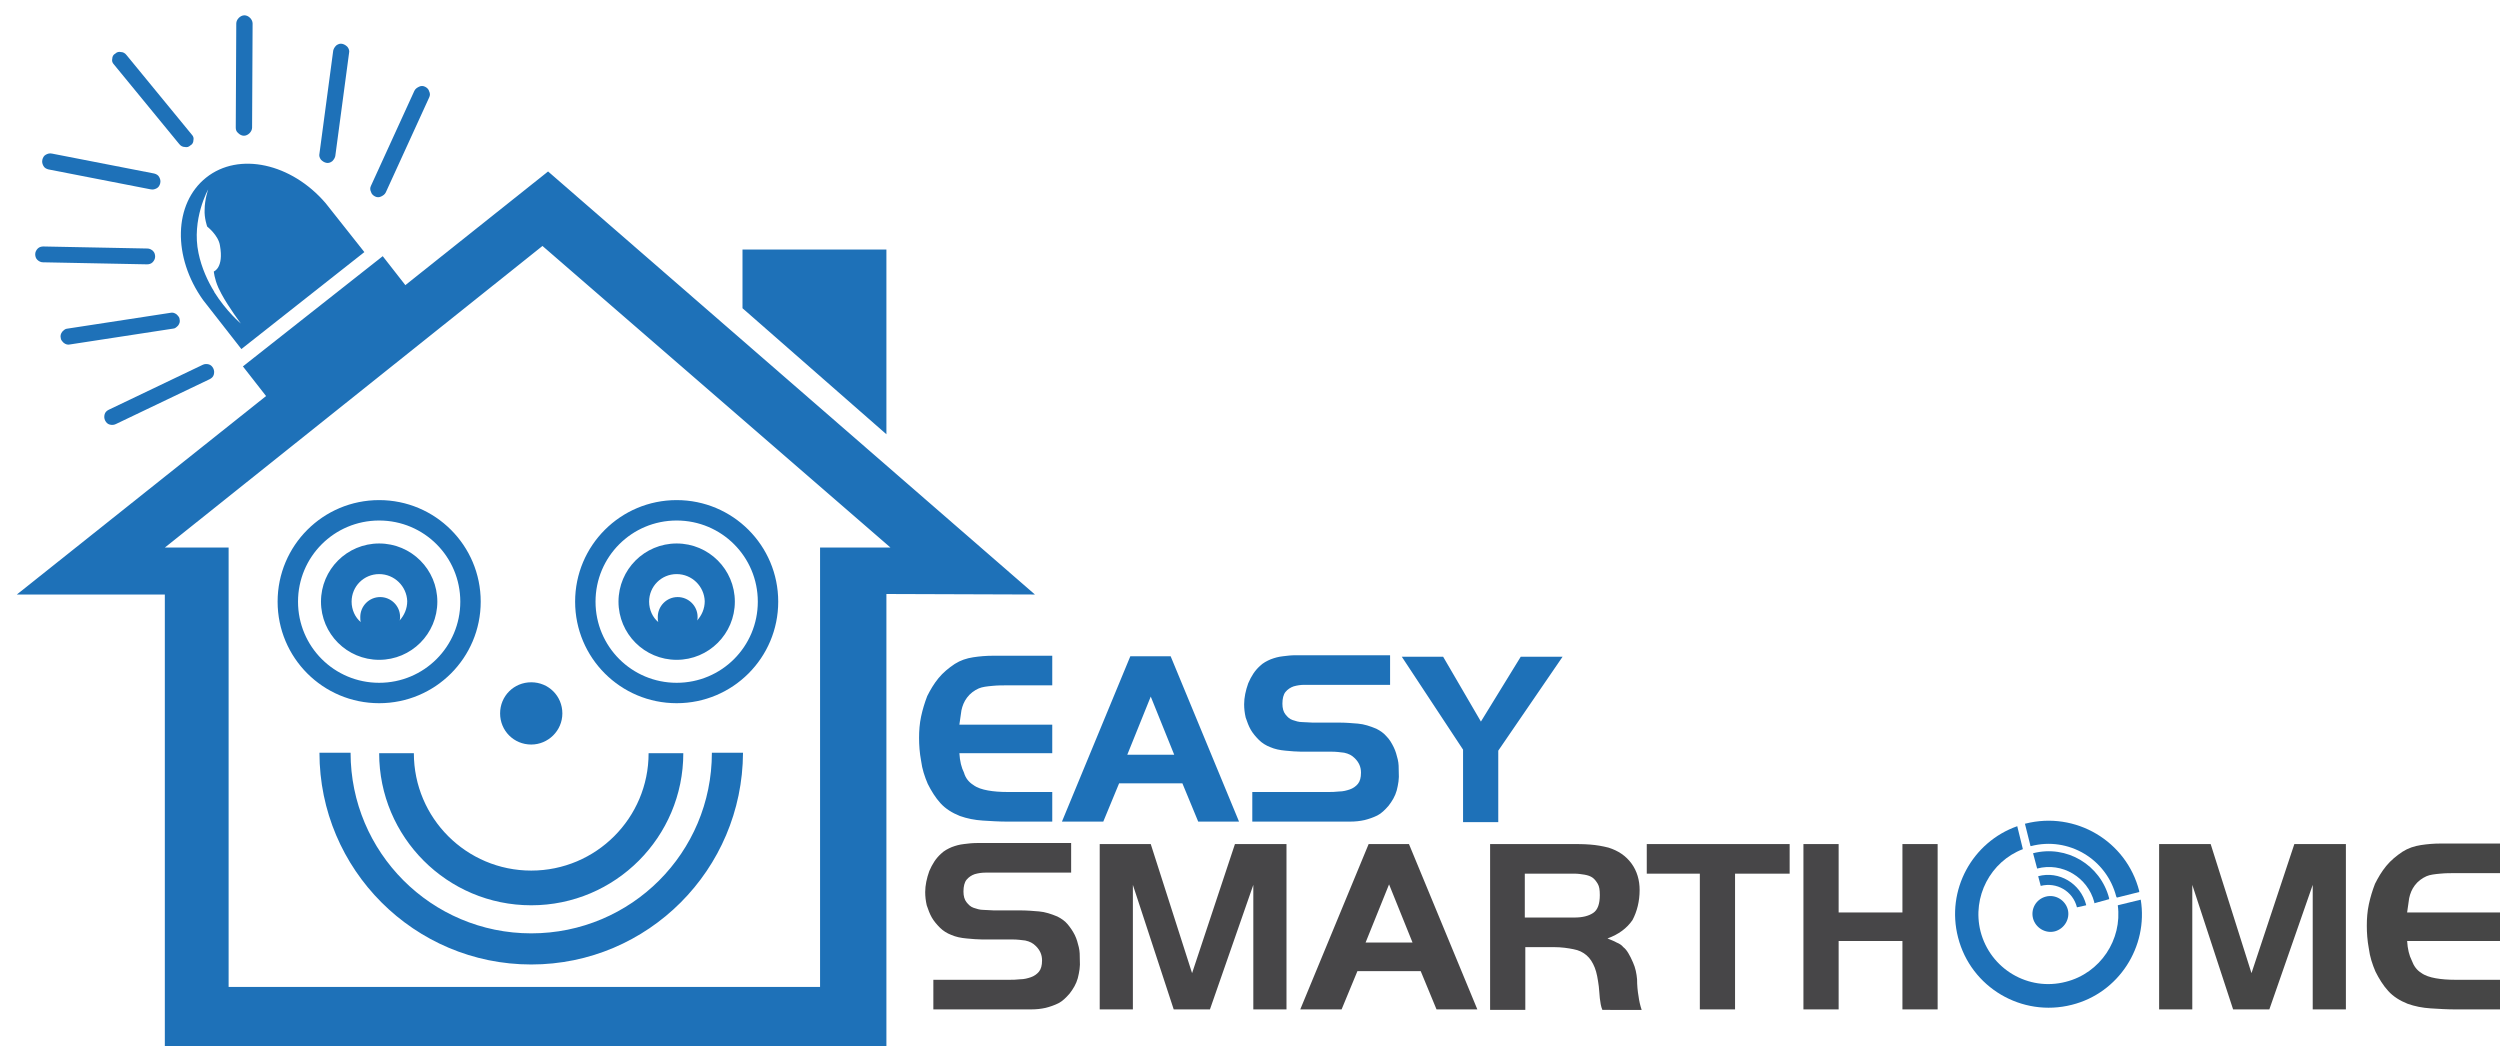 <?xml version="1.0" encoding="utf-8"?>
<!-- Generator: Adobe Illustrator 19.1.0, SVG Export Plug-In . SVG Version: 6.00 Build 0)  -->
<svg version="1.1" id="Ebene_1" xmlns="http://www.w3.org/2000/svg" xmlns:xlink="http://www.w3.org/1999/xlink" x="0px" y="0px"
	 viewBox="0 0 489.9 205" style="enable-background:new 0 0 489.9 205;" xml:space="preserve">
<style type="text/css">
	.st0{fill:#474648;}
	.st1{fill:#1E71B8;}
	.st2{fill:#464646;}
</style>
<path class="st0" d="M211.2,191.7c-0.3,1.1-0.9,2.1-1.6,3c-0.7,0.8-1.4,1.5-2.2,1.9c-0.8,0.4-1.7,0.7-2.5,0.9
	c-0.9,0.2-1.8,0.3-2.8,0.3s-1.9,0-2.9,0h-16.3V192h14.8c0.7,0,1.4,0,2.2-0.1c0.8,0,1.5-0.2,2.1-0.4c0.6-0.2,1.2-0.6,1.6-1.1
	s0.6-1.2,0.6-2.2c0-1.1-0.4-2-1.2-2.8c-0.6-0.6-1.2-0.9-2.1-1.1c-0.8-0.1-1.6-0.2-2.4-0.2h-6c-0.9,0-2-0.1-3.1-0.2
	c-1.1-0.1-2.1-0.3-3-0.7c-0.8-0.3-1.6-0.8-2.2-1.4c-0.6-0.6-1.2-1.3-1.6-2c-0.4-0.7-0.7-1.5-1-2.4c-0.2-0.9-0.3-1.7-0.3-2.6
	c0-1.3,0.3-2.7,0.8-4.1c0.6-1.4,1.3-2.5,2.3-3.4c0.6-0.6,1.4-1,2.1-1.3c0.8-0.3,1.5-0.5,2.4-0.6c0.8-0.1,1.6-0.2,2.5-0.2
	c0.8,0,1.7,0,2.5,0h16v5.8h-14.5c-0.7,0-1.5,0-2.3,0c-0.7,0-1.4,0.1-2.1,0.3c-0.6,0.2-1.2,0.6-1.6,1.1c-0.4,0.5-0.6,1.3-0.6,2.3
	c0,0.9,0.2,1.6,0.6,2.1s0.8,0.9,1.4,1.1c0.6,0.2,1.2,0.4,1.9,0.4c0.7,0,1.4,0.1,2,0.1h5.2c1.3,0,2.5,0.1,3.7,0.2
	c1.2,0.1,2.4,0.5,3.6,1c0.8,0.4,1.5,0.9,2,1.5s1,1.3,1.4,2.1s0.6,1.6,0.8,2.4c0.2,0.8,0.2,1.7,0.2,2.5
	C211.7,189.4,211.5,190.5,211.2,191.7L211.2,191.7z M245.6,197.8v-24.4l-8.5,24.4H230l-8-24.4v24.4h-6.5v-32.4h10l8.1,25.3l8.4-25.3
	h10.1v32.4H245.6L245.6,197.8z M281.5,197.8l-3.1-7.5H266l-3.1,7.5h-8.1l13.4-32.4h7.9l13.4,32.4H281.5L281.5,197.8z M272.2,173.3
	l-4.6,11.4h9.2L272.2,173.3L272.2,173.3z M315,183.9c0.7,0.3,1.3,0.5,1.8,0.8c0.5,0.2,1,0.5,1.3,0.9c0.4,0.3,0.7,0.7,1,1.2
	s0.6,1.1,0.9,1.8c0.5,1.1,0.7,2.2,0.8,3.3c0,1.1,0.1,2.3,0.3,3.4c0.1,0.8,0.3,1.7,0.6,2.6H314c-0.3-0.7-0.4-1.5-0.5-2.3
	s-0.1-1.6-0.2-2.3c-0.2-1.5-0.4-2.7-0.8-3.7s-0.9-1.8-1.6-2.4s-1.5-1-2.6-1.2c-1-0.2-2.3-0.4-3.8-0.4h-5.6v12.3H292v-32.5h15.9
	c1.2,0,2.4,0,3.7,0.1c1.3,0.1,2.4,0.3,3.6,0.6c1.9,0.6,3.4,1.6,4.5,3.1s1.6,3.3,1.6,5.2c0,2.2-0.5,4.2-1.4,5.9
	C318.8,181.9,317.2,183.1,315,183.9L315,183.9z M313.1,173.2c-0.3-0.5-0.6-0.9-1-1.2s-1-0.5-1.6-0.6s-1.3-0.2-2-0.2h-9.7v8.6h9.7
	c1.6,0,2.8-0.3,3.7-0.9c0.9-0.6,1.3-1.8,1.3-3.5C313.5,174.4,313.4,173.7,313.1,173.2L313.1,173.2z M340,171.2v26.6h-6.9v-26.6
	h-10.4v-5.8h28v5.8H340L340,171.2z M372.8,197.8v-13.4h-12.5v13.4h-6.9v-32.4h6.9v13.4h12.5v-13.4h6.9v32.4H372.8L372.8,197.8z"/>
<path class="st1" d="M190.7,153.8c0.8,0.6,1.8,0.9,2.9,1.1c1.1,0.2,2.4,0.3,3.9,0.3h8.7v5.8h-9c-1.4,0-3-0.1-4.6-0.2
	c-1.6-0.1-3.1-0.4-4.5-0.9c-1.5-0.6-2.8-1.4-3.8-2.5s-1.8-2.4-2.5-3.8c-0.6-1.4-1.1-2.9-1.3-4.5c-0.3-1.6-0.4-3.1-0.4-4.5
	s0.1-2.8,0.4-4.2s0.7-2.7,1.2-4c0.6-1.2,1.3-2.4,2.2-3.5s2-2,3.2-2.8c1.1-0.7,2.3-1.1,3.6-1.3c1.3-0.2,2.6-0.3,3.8-0.3h11.7v5.8h-9
	c-0.7,0-1.7,0-2.7,0.1c-1.1,0.1-2,0.2-2.7,0.5c-0.9,0.4-1.7,1-2.3,1.8s-0.9,1.6-1.1,2.5c-0.1,0.9-0.3,1.9-0.4,2.8h18.2v5.6H188
	c0.1,1.6,0.4,2.8,0.9,3.8C189.2,152.5,189.9,153.3,190.7,153.8L190.7,153.8z M234.8,161l-3.1-7.5h-12.4l-3.1,7.5h-8.1l13.4-32.4h7.9
	l13.4,32.4H234.8L234.8,161z M225.5,136.5l-4.6,11.4h9.2L225.5,136.5L225.5,136.5z M273.7,154.9c-0.3,1.1-0.9,2.1-1.6,3
	c-0.7,0.8-1.4,1.5-2.2,1.9c-0.8,0.4-1.7,0.7-2.5,0.9c-0.9,0.2-1.8,0.3-2.8,0.3s-1.9,0-2.9,0h-16.3v-5.8h14.8c0.7,0,1.4,0,2.2-0.1
	c0.8,0,1.5-0.2,2.1-0.4s1.2-0.6,1.6-1.1s0.6-1.2,0.6-2.2c0-1.1-0.4-2-1.2-2.8c-0.6-0.6-1.2-0.9-2.1-1.1c-0.8-0.1-1.6-0.2-2.4-0.2h-6
	c-0.9,0-2-0.1-3.1-0.2c-1.1-0.1-2.1-0.3-3-0.7c-0.8-0.3-1.6-0.8-2.2-1.4c-0.6-0.6-1.2-1.3-1.6-2s-0.7-1.5-1-2.4
	c-0.2-0.9-0.3-1.7-0.3-2.6c0-1.3,0.3-2.7,0.8-4.1c0.6-1.4,1.3-2.5,2.3-3.4c0.6-0.6,1.4-1,2.1-1.3c0.8-0.3,1.5-0.5,2.4-0.6
	c0.8-0.1,1.6-0.2,2.5-0.2c0.8,0,1.7,0,2.5,0h16v5.8h-14.5c-0.7,0-1.5,0-2.3,0c-0.7,0-1.4,0.1-2.1,0.3c-0.6,0.2-1.2,0.6-1.6,1.1
	s-0.6,1.3-0.6,2.3c0,0.9,0.2,1.6,0.6,2.1s0.8,0.9,1.4,1.1c0.6,0.2,1.2,0.4,1.9,0.4c0.7,0,1.4,0.1,2,0.1h5.2c1.3,0,2.5,0.1,3.7,0.2
	c1.2,0.1,2.4,0.5,3.6,1c0.8,0.4,1.5,0.9,2,1.5c0.6,0.6,1,1.3,1.4,2.1s0.6,1.6,0.8,2.4c0.2,0.8,0.2,1.7,0.2,2.5
	C274.2,152.6,274,153.7,273.7,154.9L273.7,154.9z M293.6,147.1v14h-6.9v-14.2l-12-18.2h8.1l7.4,12.7l7.8-12.7h8.2L293.6,147.1
	L293.6,147.1z"/>
<path class="st2" d="M453.2,197.8v-24.4l-8.5,24.4h-7.1l-8-24.4v24.4h-6.5v-32.4h10.1l8,25.3l8.4-25.3h10.1v32.4H453.2L453.2,197.8z
	 M474.4,190.6c0.8,0.6,1.8,0.9,2.9,1.1c1.1,0.2,2.4,0.3,3.9,0.3h8.7v5.8h-9c-1.4,0-3-0.1-4.6-0.2s-3.1-0.4-4.5-0.9
	c-1.5-0.6-2.8-1.4-3.8-2.5s-1.8-2.4-2.5-3.8c-0.6-1.4-1.1-2.9-1.3-4.5c-0.3-1.6-0.4-3.1-0.4-4.5s0.1-2.8,0.4-4.2
	c0.3-1.4,0.7-2.7,1.2-4c0.6-1.2,1.3-2.4,2.2-3.5s2-2,3.2-2.8c1.1-0.7,2.3-1.1,3.6-1.3s2.6-0.3,3.8-0.3h11.7v5.8h-9
	c-0.7,0-1.7,0-2.7,0.1c-1.1,0.1-2,0.2-2.7,0.5c-0.9,0.4-1.7,1-2.3,1.8s-0.9,1.6-1.1,2.5c-0.1,0.9-0.3,1.9-0.4,2.8h18.2v5.6h-18.2
	c0.1,1.6,0.4,2.8,0.9,3.8C473,189.3,473.6,190.1,474.4,190.6L474.4,190.6z"/>
<path class="st1" d="M400.9,175.7c1.9-0.5,3.8,0.7,4.3,2.5c0.5,1.9-0.7,3.8-2.5,4.3c-1.9,0.5-3.8-0.7-4.3-2.5
	C397.9,178.1,399,176.2,400.9,175.7L400.9,175.7z"/>
<path class="st1" d="M407,177.8L407,177.8c-0.8-3.2-4-5-7.1-4.2l0,0l-0.5-1.9l0,0c4.1-1.1,8.3,1.4,9.4,5.6c0,0,0,0,0,0.1L407,177.8
	L407,177.8z"/>
<path class="st1" d="M410.4,177c0-0.1,0-0.1,0-0.2c-1.3-4.9-6.3-7.9-11.2-6.6l0,0l-0.8-3l0,0c6.6-1.7,13.2,2.3,14.9,8.8
	c0,0.1,0,0.1,0,0.2L410.4,177L410.4,177z"/>
<path class="st1" d="M414.7,175.7c-1.9-7.4-9.4-11.8-16.7-9.9c0,0,0,0-0.1,0l-1.1-4.4c0,0,0,0,0.1,0c9.8-2.5,19.8,3.4,22.3,13.2
	c0,0.1,0,0.1,0,0.2l-4.4,1.1C414.8,175.8,414.8,175.8,414.7,175.7L414.7,175.7z"/>
<path class="st1" d="M388.1,182.5c1.9,7.4,9.4,11.8,16.7,9.9c6.8-1.7,11.1-8.3,10.2-15l4.5-1.1c1.5,9.2-4.3,18.3-13.5,20.6
	c-9.8,2.5-19.8-3.4-22.3-13.2c-2.4-9.3,2.8-18.7,11.6-21.8l1.1,4.5C390.1,168.8,386.4,175.7,388.1,182.5L388.1,182.5z"/>
<path class="st1" d="M173.7,116.4V205H32.3v-88.5h-29l104.1-82.9l95.4,82.9L173.7,116.4z M106.3,48.2l-74,59.1h12.5v86.1h115.9
	v-86.1h13.8L106.3,48.2L106.3,48.2z"/>
<path class="st1" d="M52.6,78.2l-5-6.4L75,50.2l5,6.4L52.6,78.2L52.6,78.2z M39.8,58.8l2.1-1.7c2.5,4,5.3,6.3,5.3,6.3
	s-2.4-3.2-3.8-5.8c-0.2-0.4-0.4-0.8-0.6-1.2l8.9-7.1l-8.9,7.1c-0.8-1.8-0.9-3.2-0.9-3.2s2-0.7,1.2-5.1c-0.3-2-2.5-3.7-2.5-3.7
	s-0.6-1.7-0.5-3.3c0-2,0.7-4,0.7-4s-3.3,5.9-1.9,12.5c0.6,2.9,1.8,5.5,3.1,7.6L39.8,58.8c-6-8.4-5.8-18.9,0.6-24s16.7-2.8,23.4,5
	l0,0l7.6,9.6l-24.1,19L39.8,58.8L39.8,58.8z"/>
<path class="st1" d="M84.1,19.1c0.2-0.4,0.2-0.8,0-1.2c-0.1-0.4-0.4-0.7-0.8-0.9c-0.4-0.2-0.8-0.2-1.2,0s-0.7,0.4-0.9,0.8l-8.5,18.6
	c-0.2,0.4-0.2,0.8,0,1.2c0.1,0.4,0.4,0.7,0.8,0.9c0.4,0.2,0.8,0.2,1.2,0c0.4-0.2,0.7-0.4,0.9-0.8L84.1,19.1L84.1,19.1z"/>
<path class="st1" d="M68.4,10.4c0.1-0.4,0-0.8-0.3-1.2c-0.3-0.3-0.6-0.5-1-0.6s-0.8,0-1.2,0.3c-0.3,0.3-0.5,0.6-0.6,1l-2.7,20.2
	c-0.1,0.4,0,0.8,0.3,1.2c0.3,0.3,0.6,0.5,1,0.6s0.8,0,1.2-0.3c0.3-0.3,0.5-0.6,0.6-1L68.4,10.4L68.4,10.4z"/>
<path class="st1" d="M49.5,4.6c0-0.4-0.2-0.8-0.5-1.1C48.7,3.2,48.3,3,47.9,3s-0.8,0.2-1.1,0.5c-0.3,0.3-0.5,0.7-0.5,1.1L46.2,25
	c0,0.4,0.1,0.8,0.5,1.1c0.3,0.3,0.7,0.5,1.1,0.5s0.8-0.2,1.1-0.5c0.3-0.3,0.5-0.7,0.5-1.1L49.5,4.6L49.5,4.6z"/>
<path class="st1" d="M22.7,83.1c-0.4,0.2-0.8,0.2-1.2,0.1c-0.4-0.1-0.7-0.4-0.9-0.8c-0.2-0.4-0.2-0.8-0.1-1.2s0.4-0.7,0.8-0.9
	l18.4-8.8c0.4-0.2,0.8-0.2,1.2-0.1c0.4,0.1,0.7,0.4,0.9,0.8c0.2,0.4,0.2,0.8,0.1,1.2s-0.4,0.7-0.8,0.9L22.7,83.1L22.7,83.1z"/>
<path class="st1" d="M13.7,67.5c-0.4,0.1-0.8,0-1.2-0.3c-0.3-0.3-0.6-0.6-0.6-1c-0.1-0.4,0-0.8,0.3-1.2c0.3-0.3,0.6-0.6,1-0.6
	l20.2-3.1c0.4-0.1,0.8,0,1.2,0.3c0.3,0.3,0.6,0.6,0.6,1c0.1,0.4,0,0.8-0.3,1.2c-0.3,0.3-0.6,0.6-1,0.6L13.7,67.5L13.7,67.5z"/>
<path class="st1" d="M8.4,51.4c-0.4,0-0.8-0.2-1.1-0.5s-0.4-0.7-0.4-1.1s0.2-0.8,0.5-1.1c0.3-0.3,0.7-0.4,1.1-0.4l20.4,0.4
	c0.4,0,0.8,0.2,1.1,0.5c0.3,0.3,0.4,0.7,0.4,1.1s-0.2,0.8-0.5,1.1c-0.3,0.3-0.7,0.4-1.1,0.4L8.4,51.4L8.4,51.4z"/>
<path class="st1" d="M9.5,33.2c-0.4-0.1-0.8-0.3-1-0.7c-0.2-0.4-0.3-0.7-0.2-1.2c0.1-0.4,0.3-0.8,0.7-1s0.7-0.3,1.2-0.2l20,3.9
	c0.4,0.1,0.8,0.3,1,0.7c0.2,0.4,0.3,0.7,0.2,1.2c-0.1,0.4-0.3,0.8-0.7,1c-0.4,0.2-0.7,0.3-1.2,0.2L9.5,33.2L9.5,33.2z"/>
<path class="st1" d="M22.3,12.6c-0.3-0.3-0.4-0.7-0.3-1.1c0-0.4,0.2-0.8,0.6-1c0.3-0.3,0.7-0.4,1.1-0.3c0.4,0,0.8,0.2,1.1,0.6
	l12.8,15.6c0.3,0.3,0.4,0.7,0.3,1.1c0,0.4-0.2,0.8-0.6,1c-0.3,0.3-0.7,0.4-1.1,0.3c-0.4,0-0.8-0.2-1.1-0.6L22.3,12.6L22.3,12.6z"/>
<path class="st1" d="M74.3,137.8c-11,0-19.9-8.9-19.9-19.9S63.3,98,74.3,98s19.9,8.9,19.9,19.9S85.3,137.8,74.3,137.8L74.3,137.8z
	 M74.3,102c-8.8,0-15.9,7.1-15.9,15.9c0,8.8,7.1,15.9,15.9,15.9s15.9-7.1,15.9-15.9C90.2,109.1,83.1,102,74.3,102L74.3,102z
	 M74.3,129.3c-6.3,0-11.4-5.1-11.4-11.4c0-6.3,5.1-11.4,11.4-11.4s11.4,5.1,11.4,11.4C85.7,124.2,80.6,129.3,74.3,129.3L74.3,129.3z
	 M74.3,112.5c-3,0-5.4,2.4-5.4,5.4c0,1.6,0.7,3.1,1.8,4c-0.1-0.3-0.1-0.6-0.1-1c0-2.1,1.7-3.9,3.9-3.9c2.1,0,3.9,1.7,3.9,3.9
	c0,0.2,0,0.5-0.1,0.7c0.9-1,1.5-2.3,1.5-3.8C79.7,114.9,77.3,112.5,74.3,112.5L74.3,112.5z"/>
<path class="st1" d="M132.6,137.8c-11,0-19.9-8.9-19.9-19.9S121.6,98,132.6,98s19.9,8.9,19.9,19.9S143.6,137.8,132.6,137.8
	L132.6,137.8z M132.6,102c-8.8,0-15.9,7.1-15.9,15.9c0,8.8,7.1,15.9,15.9,15.9s15.9-7.1,15.9-15.9C148.5,109.1,141.4,102,132.6,102
	L132.6,102z M132.6,129.3c-6.3,0-11.4-5.1-11.4-11.4c0-6.3,5.1-11.4,11.4-11.4c6.3,0,11.4,5.1,11.4,11.4
	C144,124.2,138.9,129.3,132.6,129.3L132.6,129.3z M132.6,112.5c-3,0-5.4,2.4-5.4,5.4c0,1.6,0.7,3.1,1.8,4c-0.1-0.3-0.1-0.6-0.1-1
	c0-2.1,1.7-3.9,3.9-3.9c2.1,0,3.9,1.7,3.9,3.9c0,0.2,0,0.5-0.1,0.7c0.9-1,1.5-2.3,1.5-3.8C138,114.9,135.6,112.5,132.6,112.5
	L132.6,112.5z"/>
<polygon class="st1" points="145.5,60.4 145.5,48.9 173.7,48.9 173.7,85.1 "/>
<path class="st1" d="M104.1,189c-22.9,0-41.5-18.6-41.5-41.5h6.1c0,19.5,15.8,35.4,35.4,35.4s35.4-15.8,35.4-35.4h6.1
	C145.5,170.4,127,189,104.1,189L104.1,189z M104.1,177.4c-16.5,0-29.8-13.4-29.8-29.8h6.8c0,12.7,10.3,23,23,23s23-10.3,23-23h6.8
	C133.9,164,120.6,177.4,104.1,177.4L104.1,177.4z M104.1,145.9c-3.4,0-6.1-2.7-6.1-6.1c0-3.4,2.7-6.1,6.1-6.1c3.4,0,6.1,2.7,6.1,6.1
	C110.2,143.2,107.4,145.9,104.1,145.9L104.1,145.9z"/>
</svg>
